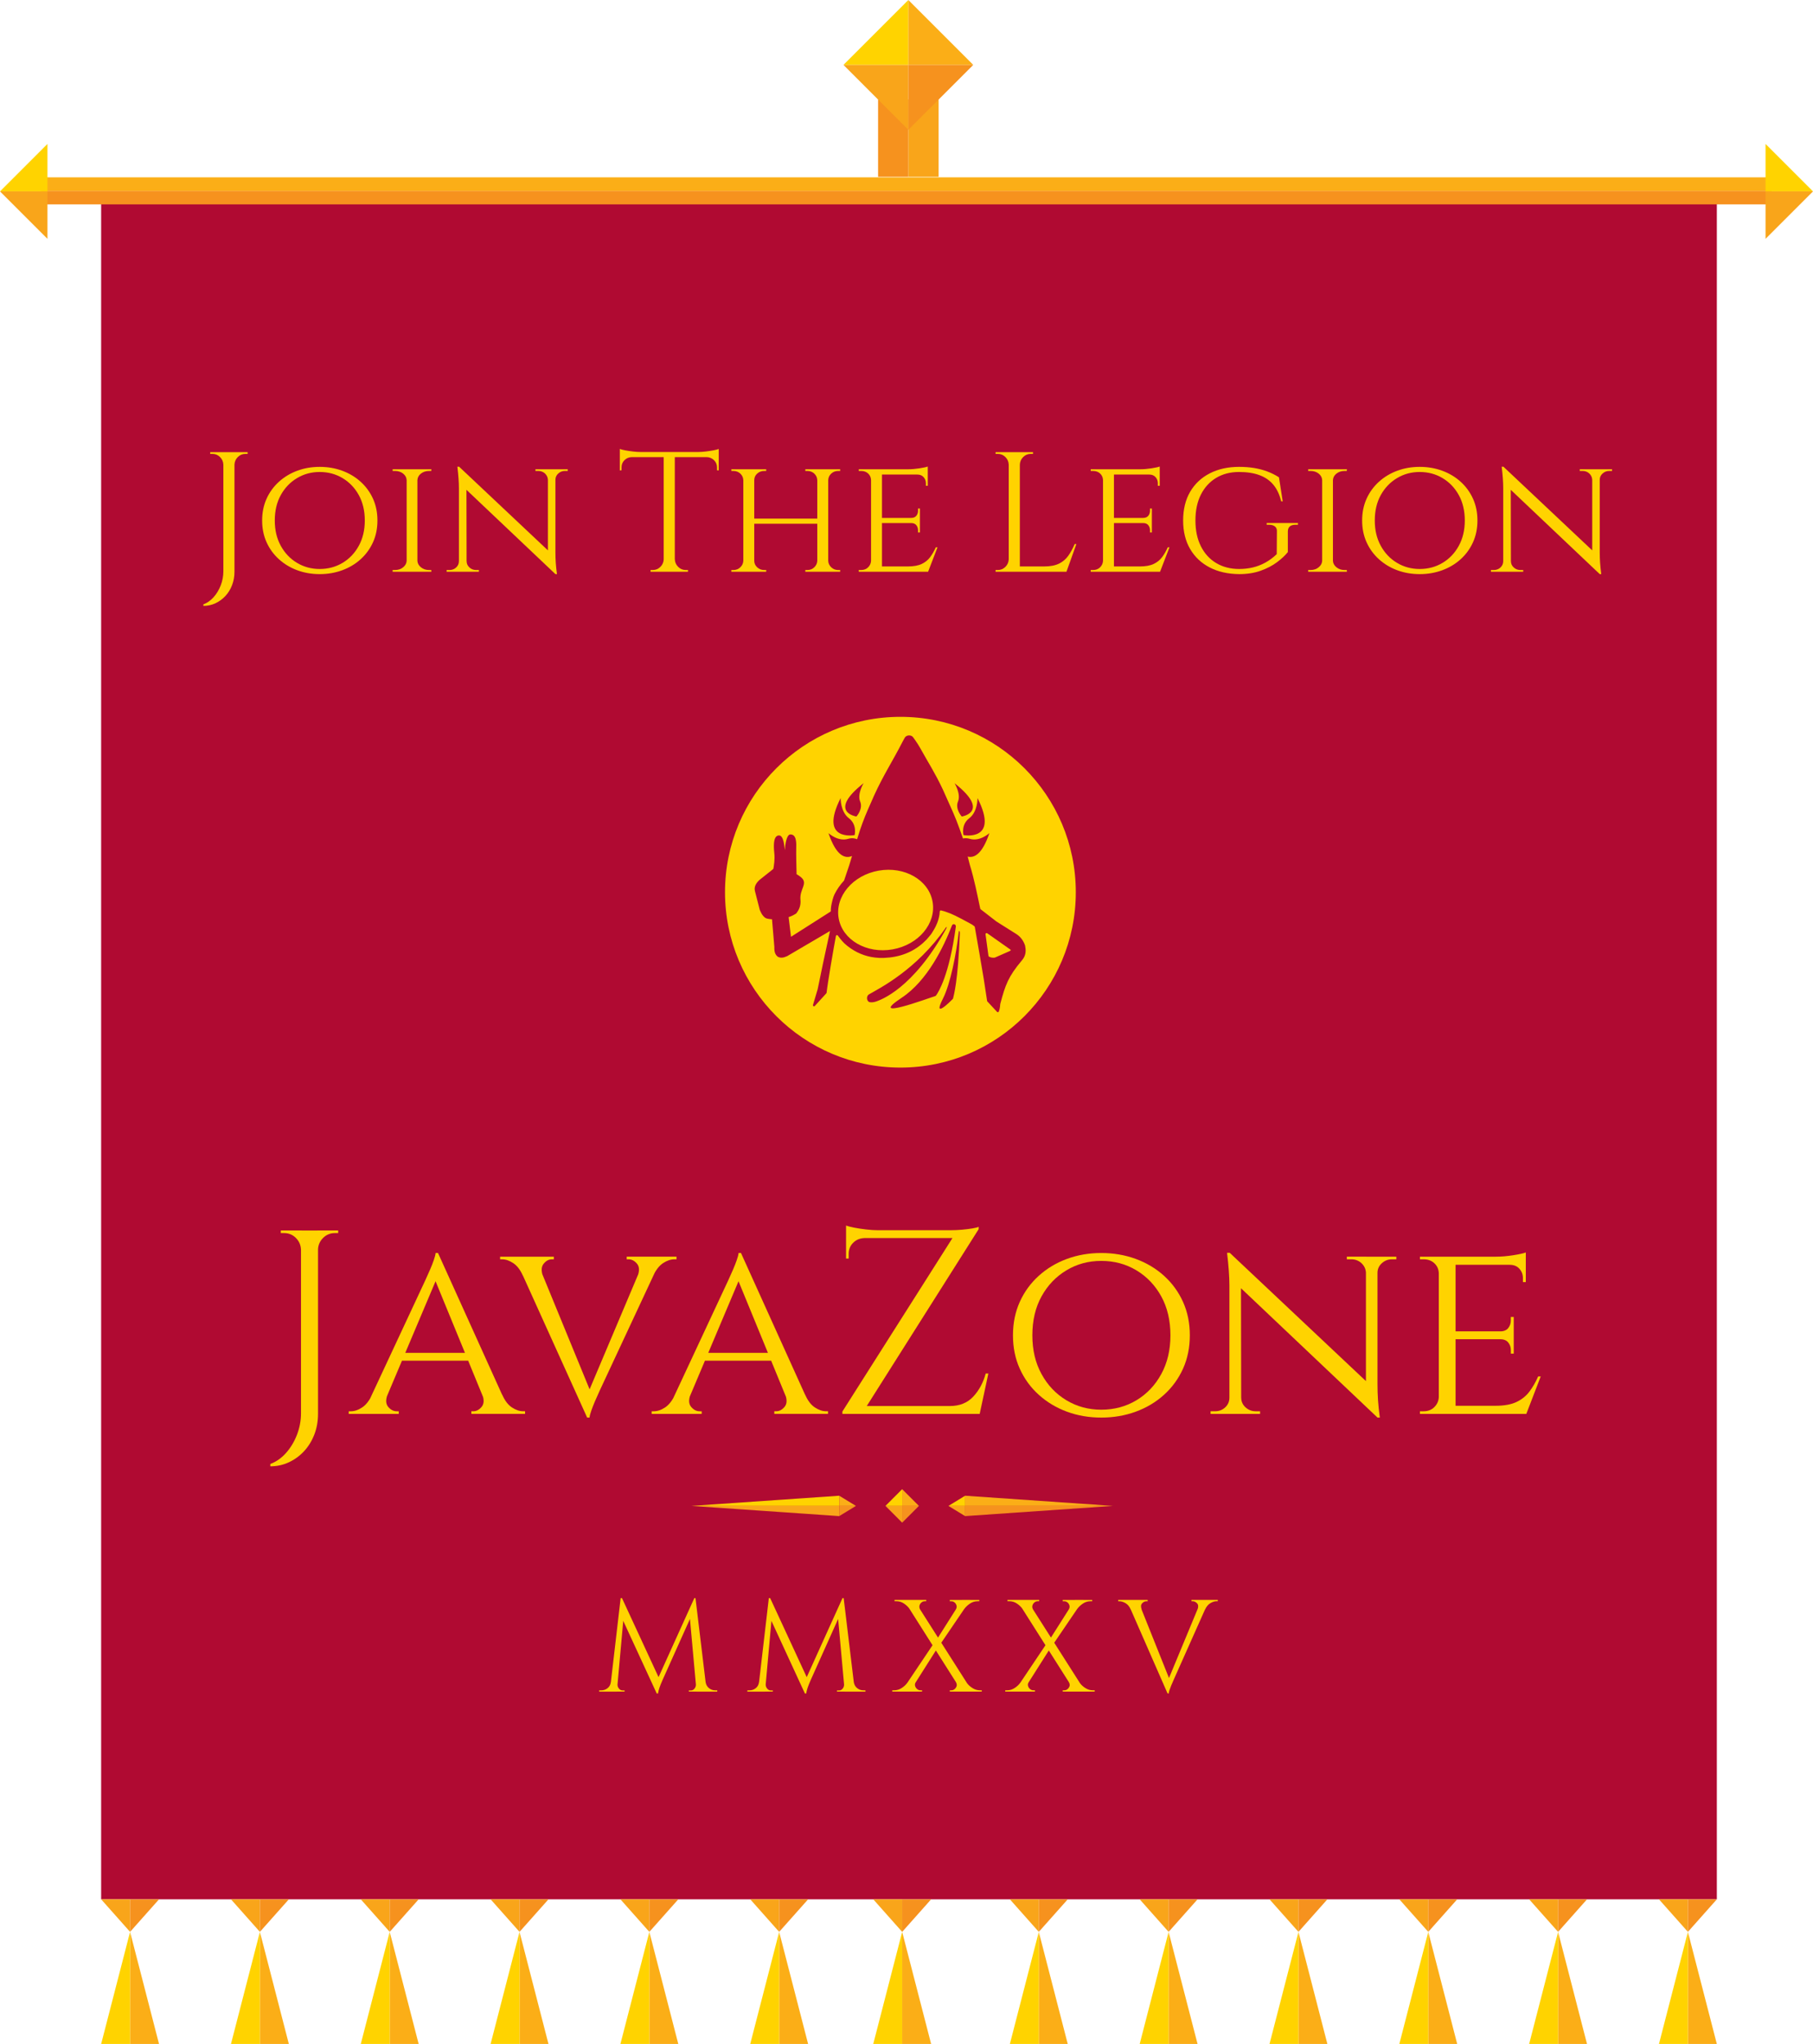 <?xml version="1.0" encoding="UTF-8"?><svg id="Layer_2" xmlns="http://www.w3.org/2000/svg" viewBox="0 0 636.84 718.09"><defs><style>.cls-1{fill:#fbae17;}.cls-2{fill:#f9a51a;}.cls-3{fill:#f6921e;}.cls-4{fill:#ffd300;}.cls-5{fill:#b00a32;}</style></defs><g id="Layer_1-2"><rect class="cls-2" x="319.07" y="34.93" width="10.63" height="27.18"/><rect class="cls-3" x="308.44" y="34.93" width="10.63" height="27.18"/><polygon class="cls-4" points="319.07 0 296.27 22.8 319.07 22.8 319.07 0"/><polygon class="cls-2" points="296.27 22.8 319.07 45.61 319.07 22.8 296.27 22.8"/><polygon class="cls-1" points="341.87 22.8 319.07 0 319.07 22.8 341.87 22.8"/><polygon class="cls-3" points="319.07 22.8 319.07 45.61 341.87 22.8 319.07 22.8"/><rect class="cls-5" x="35.53" y="67.24" width="567.53" height="600.03"/><polygon class="cls-2" points="35.53 667.27 45.69 678.71 45.69 667.27 35.53 667.27"/><polygon class="cls-3" points="45.69 667.27 45.69 678.71 55.86 667.27 45.69 667.27"/><polygon class="cls-2" points="81.13 667.27 91.29 678.71 91.29 667.27 81.13 667.27"/><polygon class="cls-3" points="91.29 667.27 91.29 678.71 101.46 667.27 91.29 667.27"/><polygon class="cls-2" points="126.73 667.27 136.89 678.71 136.89 667.27 126.73 667.27"/><polygon class="cls-3" points="136.89 667.27 136.89 678.71 147.06 667.27 136.89 667.27"/><polygon class="cls-2" points="172.33 667.27 182.49 678.71 182.49 667.27 172.33 667.27"/><polygon class="cls-3" points="182.49 667.27 182.49 678.71 192.66 667.27 182.49 667.27"/><polygon class="cls-2" points="217.93 667.27 228.09 678.71 228.09 667.27 217.93 667.27"/><polygon class="cls-3" points="228.09 667.27 228.09 678.71 238.26 667.27 228.09 667.27"/><polygon class="cls-2" points="263.53 667.27 273.69 678.71 273.69 667.27 263.53 667.27"/><polygon class="cls-3" points="273.69 667.27 273.69 678.71 283.86 667.27 273.69 667.27"/><polygon class="cls-2" points="354.73 667.27 364.89 678.71 364.89 667.27 354.73 667.27"/><polygon class="cls-3" points="364.89 667.27 364.89 678.71 375.06 667.27 364.89 667.27"/><polygon class="cls-2" points="400.33 667.27 410.49 678.71 410.49 667.27 400.33 667.27"/><polygon class="cls-3" points="410.49 667.27 410.49 678.71 420.66 667.27 410.49 667.27"/><polygon class="cls-2" points="445.93 667.27 456.1 678.71 456.1 667.27 445.93 667.27"/><polygon class="cls-3" points="456.1 667.27 456.1 678.71 466.26 667.27 456.1 667.27"/><polygon class="cls-2" points="491.53 667.27 501.7 678.71 501.7 667.27 491.53 667.27"/><polygon class="cls-3" points="501.7 667.27 501.7 678.71 511.86 667.27 501.7 667.27"/><polygon class="cls-2" points="537.13 667.27 547.3 678.71 547.3 667.27 537.13 667.27"/><polygon class="cls-3" points="547.3 667.27 547.3 678.71 557.46 667.27 547.3 667.27"/><polygon class="cls-2" points="582.73 667.27 592.9 678.71 592.9 667.27 582.73 667.27"/><polygon class="cls-3" points="592.9 667.27 592.9 678.71 603.06 667.27 592.9 667.27"/><polygon class="cls-1" points="603.06 718.09 592.9 678.71 592.9 718.09 603.06 718.09"/><polygon class="cls-4" points="592.9 718.09 592.9 678.71 582.73 718.09 592.9 718.09"/><polygon class="cls-1" points="557.46 718.09 547.3 678.71 547.3 718.09 557.46 718.09"/><polygon class="cls-4" points="547.3 718.09 547.3 678.71 537.13 718.09 547.3 718.09"/><polygon class="cls-1" points="511.86 718.09 501.7 678.71 501.7 718.09 511.86 718.09"/><polygon class="cls-4" points="501.7 718.09 501.7 678.71 491.53 718.09 501.7 718.09"/><polygon class="cls-1" points="466.26 718.09 456.1 678.71 456.1 718.09 466.26 718.09"/><polygon class="cls-4" points="456.1 718.09 456.1 678.71 445.93 718.09 456.1 718.09"/><polygon class="cls-1" points="420.66 718.09 410.49 678.71 410.49 718.09 420.66 718.09"/><polygon class="cls-4" points="410.49 718.09 410.49 678.71 400.33 718.09 410.49 718.09"/><polygon class="cls-1" points="375.06 718.09 364.89 678.71 364.89 718.09 375.06 718.09"/><polygon class="cls-4" points="364.89 718.09 364.89 678.71 354.73 718.09 364.89 718.09"/><polygon class="cls-2" points="306.74 667.27 316.9 678.71 316.9 667.27 306.74 667.27"/><polygon class="cls-3" points="316.9 667.27 316.9 678.71 327.07 667.27 316.9 667.27"/><polygon class="cls-1" points="327.07 718.09 316.9 678.71 316.9 718.09 327.07 718.09"/><polygon class="cls-4" points="316.9 718.09 316.9 678.71 306.74 718.09 316.9 718.09"/><polygon class="cls-1" points="283.86 718.09 273.69 678.71 273.69 718.09 283.86 718.09"/><polygon class="cls-4" points="273.69 718.09 273.69 678.71 263.53 718.09 273.69 718.09"/><polygon class="cls-1" points="238.26 718.09 228.09 678.71 228.09 718.09 238.26 718.09"/><polygon class="cls-4" points="228.09 718.09 228.09 678.71 217.93 718.09 228.09 718.09"/><polygon class="cls-1" points="192.66 718.09 182.49 678.71 182.49 718.09 192.66 718.09"/><polygon class="cls-4" points="182.49 718.09 182.49 678.71 172.33 718.09 182.49 718.09"/><polygon class="cls-1" points="147.06 718.09 136.89 678.71 136.89 718.09 147.06 718.09"/><polygon class="cls-4" points="136.89 718.09 136.89 678.71 126.73 718.09 136.89 718.09"/><polygon class="cls-1" points="101.46 718.09 91.29 678.71 91.29 718.09 101.46 718.09"/><polygon class="cls-4" points="91.29 718.09 91.29 678.71 81.13 718.09 91.29 718.09"/><polygon class="cls-1" points="55.86 718.09 45.69 678.71 45.69 718.09 55.86 718.09"/><polygon class="cls-4" points="45.69 718.09 45.69 678.71 35.53 718.09 45.69 718.09"/><path class="cls-4" d="M346.77,327.88c-.27-.19-.64.03-.59.36.22,1.51.62,4.48,1.03,7.57.02.12.09.23.2.29.61.31,1.27.43,1.97.34.04,0,.08-.02.11-.03l5.29-2.33c.07-.03.12-.08.16-.13l.12-.18-.12-.14-8.17-5.75Z"/><path class="cls-4" d="M308.65,305.87c-9.11,1.6-15.41,9.1-14.06,16.74,1.34,7.64,9.82,12.53,18.93,10.93s15.41-9.1,14.06-16.74c-1.34-7.64-9.82-12.53-18.93-10.93Z"/><path class="cls-4" d="M316.28,251.84c-34.02,0-61.61,27.58-61.61,61.61s27.58,61.61,61.61,61.61,61.61-27.58,61.61-61.61-27.58-61.61-61.61-61.61ZM338.45,293.39s-.98-3.66,2.02-5.93c2.99-2.27,2.9-7.07,2.9-7.07,7.79,15.4-4.92,13-4.92,13ZM337.82,286.86s-2.41-2.65-1.31-5.27c1.11-2.63-1.2-6.42-1.2-6.42,12.83,10.13,2.51,11.7,2.51,11.7ZM303.34,275.17s-2.31,3.8-1.2,6.42c1.11,2.63-1.31,5.27-1.31,5.27,0,0-10.32-1.56,2.51-11.7ZM295.28,280.39s-.09,4.8,2.9,7.07c2.99,2.27,2.02,5.93,2.02,5.93,0,0-12.7,2.4-4.92-13ZM305.34,352.04c-.98-.39-1.07-2.13-.13-2.68,3.66-2.13,16.74-8.6,27.01-23.46.35-.51.44-.17.12.41-11.68,21.12-22.98,24.92-24.32,25.44-1.51.58-2.51.36-2.69.29ZM328.46,349.96c-2.44.74-24.35,8.93-11.7.55,9.03-5.99,14.75-17.91,17.62-25.35.32-.83,1.49-.49,1.37.4-2.3,17.06-6.13,23.05-6.93,24.15-.09.13-.22.21-.36.26ZM334.8,350.68c-.03.13-.06.21-.11.26-.72.74-7.3,7.42-3.49-.06,2.68-5.27,4.71-15.88,5.56-23.33.09-.83.44-.49.4.4-.67,17.06-2.13,21.64-2.36,22.74ZM358.97,337.46h-.06c-4.7,5.6-5.78,8.51-7.55,15.25,0,.02-.01.05-.01.07-.01.24-.11,1.7-.51,2.61-.11.25-.44.3-.62.1l-3.39-3.65c-.06-.06-.09-.13-.1-.21l-1.17-7.66c-.39-2.38-2.6-15.45-3.15-18.31-.02-.09-.06-.17-.14-.22-.27-.21-.6-.53-1.4-.94h0c-.84-.48-1.92-1.03-3.17-1.71-.07-.04-.13-.06-.2-.1-1.3-.7-2.55-1.29-3.63-1.75-.08-.03-.14-.05-.22-.08-.43-.18-.82-.31-1.21-.45-.23-.08-.49-.18-.71-.25-.42-.13-.81-.23-1.17-.31-.22-.05-.43.12-.45.34-.02.27-.03.52-.08.75v.21c-.18,1.09-.42,2.12-.84,3.15-.18.34-.3.75-.48,1.09-.42.88-.96,1.71-1.49,2.58,0,0-.01.02-.02.02l-.28.39s-.01.01-.02.02l-.89,1.06-.53.62s-.01.01-.02.02c-3.42,3.55-7.66,5.67-12.88,6.28-1.3.15-2.57.2-3.8.15-3.68-.18-7.02-1.31-9.99-3.36-.78-.55-1.5-1.09-2.16-1.71-.3-.28-.54-.55-.78-.82-.44-.5-.85-1.01-1.23-1.53-.1-.14-.21-.28-.31-.43-.19-.27-.61-.18-.68.14-.73,3.84-2.91,16.47-3.28,19.95,0,.08-.04.15-.1.21l-4.04,4.44c-.27.3-.75.02-.64-.36l1.67-5.61s0-.02,0-.04c.42-2.22,3.13-15.09,4.31-20.33l-15.06,8.84c-1.41.64-2.33.69-3.27.21-.93-.73-1.28-1.73-1.22-3.44l-.82-9.74c-.16-.01-.32-.01-.47-.03-.89-.11-1.66-.14-2.31-.8-.58-.59-.84-.91-1.52-2.44l-1.71-6.68c-.43-1.68.75-3.1,1.68-3.92l4.71-3.74s.07-.08.12-.24c.2-1.37.54-3.11.29-5.5-.65-6.09,1.2-6.06,1.6-6.09,1.77-.14,1.97,4.16,2.12,5.15.08-1.79.56-5.49,1.94-5.51,2.19-.02,2.12,2.98,2.05,5.18-.05,1.51.06,6.07.13,8.79.56.32,1.07.67,1.5,1.02,2.74,2.25-.53,4.12-.14,8.03.15,1.49-.24,2.98-1.1,4.2l-.39.55c-1,.61-1.54.91-2.67,1.28l.84,6.91,13.97-8.9c0-.67.05-1.36.15-1.94.22-1.22.65-3.09,1.17-4.11.86-1.7,1.85-3.16,3.29-4.74.03-.04.06-.08.08-.13.57-1.77,1.18-3.57,1.81-5.37l.97-3.2c-2.42,1.04-5.54.08-8.28-8.03,0,0,3.27,3.08,6.88,2.02,1.29-.38,2.35-.22,3.19.12l.29-.95c.98-3.23,2.15-6.4,3.51-9.5l2.19-4.97c3.23-7.11,6.52-12.07,10.02-18.93l.64-1.17c.56-1.21,2.39-1.2,3-.31l.86,1.21c.6.84,1.14,1.71,1.64,2.6,2.99,5.41,5.13,8.55,7.99,14.63l2.63,5.88c1.59,3.55,2.44,5.56,4.41,11.26.69-.15,1.49-.15,2.4.12,3.6,1.06,6.88-2.02,6.88-2.02-2.5,7.41-5.32,8.85-7.63,8.25l.76,2.92c1.56,5.08,2.59,10.34,3.65,15.37.02.09.07.16.14.22l5.53,4.29s.02.01.03.02l7.14,4.5c1.41.96,2.39,2.32,2.94,4.03v.14c.43,1.98.06,3.62-1.16,4.99Z"/><path class="cls-4" d="M82.36,158.86v42c0,1.68-.28,3.25-.84,4.71-.56,1.46-1.34,2.73-2.34,3.81-1,1.08-2.16,1.93-3.48,2.55-1.32.62-2.74.93-4.26.93v-.54c1.32-.48,2.51-1.31,3.57-2.49,1.06-1.18,1.9-2.57,2.52-4.17.62-1.6.93-3.26.93-4.98v-41.82h3.9ZM78.64,163.24h-.18c-.04-1.04-.43-1.93-1.17-2.67-.74-.74-1.63-1.11-2.67-1.11h-.78v-.6h4.8v4.38ZM82.18,163.24v-4.38h4.8v.6h-.78c-1.04,0-1.93.37-2.67,1.11-.74.74-1.13,1.63-1.17,2.67h-.18Z"/><path class="cls-4" d="M112.3,164.02c2.8,0,5.43.45,7.89,1.35,2.46.9,4.62,2.19,6.48,3.87,1.86,1.68,3.31,3.67,4.35,5.97,1.04,2.3,1.56,4.85,1.56,7.65s-.52,5.35-1.56,7.65c-1.04,2.3-2.49,4.29-4.35,5.97-1.86,1.68-4.02,2.97-6.48,3.87s-5.09,1.35-7.89,1.35-5.42-.45-7.86-1.35c-2.44-.9-4.59-2.19-6.45-3.87-1.86-1.68-3.31-3.67-4.35-5.97-1.04-2.3-1.56-4.85-1.56-7.65s.52-5.35,1.56-7.65,2.49-4.29,4.35-5.97c1.86-1.68,4.01-2.97,6.45-3.87,2.44-.9,5.06-1.35,7.86-1.35ZM112.3,199.9c2.96,0,5.64-.72,8.04-2.16,2.4-1.44,4.3-3.44,5.7-6,1.4-2.56,2.1-5.52,2.1-8.88s-.7-6.37-2.1-8.91c-1.4-2.54-3.3-4.53-5.7-5.97-2.4-1.44-5.08-2.16-8.04-2.16s-5.58.72-7.98,2.16c-2.4,1.44-4.3,3.43-5.7,5.97-1.4,2.54-2.1,5.51-2.1,8.91s.7,6.32,2.1,8.88c1.4,2.56,3.3,4.56,5.7,6,2.4,1.44,5.06,2.16,7.98,2.16Z"/><path class="cls-4" d="M143.02,168.7h-.18c-.04-.92-.45-1.69-1.23-2.31-.78-.62-1.73-.93-2.85-.93h-.84v-.6h5.1v3.84ZM143.02,197.02v3.84h-5.1v-.6h.84c1.12,0,2.07-.32,2.85-.96.78-.64,1.19-1.4,1.23-2.28h.18ZM146.62,164.86v36h-3.78v-36h3.78ZM146.44,168.7v-3.84h5.1l-.06.6h-.78c-1.12,0-2.07.31-2.85.93-.78.62-1.19,1.39-1.23,2.31h-.18ZM146.44,197.02h.18c.04.88.45,1.64,1.23,2.28.78.64,1.73.96,2.85.96h.78l.06.6h-5.1v-3.84Z"/><path class="cls-4" d="M161.38,197.14v3.72h-4.5v-.6h1.02c.92,0,1.7-.3,2.34-.9.64-.6.96-1.34.96-2.22h.18ZM161.26,163.96l2.58,3.36.06,33.54h-2.7v-29.4c0-2.04-.18-4.54-.54-7.5h.6ZM161.26,163.96l33.24,31.32.6,6.42-33.24-31.5-.6-6.24ZM163.9,197.14c0,.88.33,1.62.99,2.22.66.6,1.43.9,2.31.9h1.02v.6h-4.5v-3.72h.18ZM192.46,168.58c-.04-.88-.38-1.62-1.02-2.22-.64-.6-1.42-.9-2.34-.9h-1.02v-.6h4.5v3.72h-.12ZM195.1,164.86v29.16c0,1.28.04,2.51.12,3.69.08,1.18.22,2.51.42,3.99h-.54l-2.64-3.18v-33.66h2.64ZM194.92,168.58v-3.72h4.5v.6h-1.02c-.88,0-1.65.3-2.31.9-.66.6-.99,1.34-.99,2.22h-.18Z"/><path class="cls-4" d="M217.72,157.72c.4.16,1.01.32,1.83.48.82.16,1.73.3,2.73.42,1,.12,1.92.18,2.76.18l-7.32.66v-1.74ZM252.46,158.8v1.8h-34.74v-1.8h34.74ZM221.86,160.42v.18c-1,.04-1.84.4-2.52,1.08s-1.02,1.52-1.02,2.52v1.02l-.6.06v-4.86h4.14ZM233.32,196.48v4.38h-4.8v-.6h.78c1.04,0,1.93-.37,2.67-1.11s1.13-1.63,1.17-2.67h.18ZM237.03,159.04v41.82h-3.9v-41.82h3.9ZM236.86,196.48h.18c.04,1.04.43,1.93,1.17,2.67.74.74,1.63,1.11,2.67,1.11h.78v.6h-4.8v-4.38ZM252.46,157.72v1.74l-7.32-.66c.88,0,1.81-.06,2.79-.18.98-.12,1.89-.26,2.73-.42.84-.16,1.44-.32,1.8-.48ZM252.46,160.42v4.86l-.6-.06v-1.02c0-1-.35-1.84-1.05-2.52-.7-.68-1.53-1.04-2.49-1.08v-.18h4.14Z"/><path class="cls-4" d="M261.28,168.7h-.18c-.04-.92-.39-1.69-1.05-2.31s-1.47-.93-2.43-.93h-.72v-.6h4.38v3.84ZM261.28,197.02v3.84h-4.38v-.6h.72c.96,0,1.77-.32,2.43-.96s1.01-1.4,1.05-2.28h.18ZM264.94,164.86v36h-3.84v-36h3.84ZM287.68,182.2v1.8h-23.4v-1.8h23.4ZM264.76,168.7v-3.84h4.38v.6h-.72c-.96,0-1.78.31-2.46.93-.68.62-1.02,1.39-1.02,2.31h-.18ZM264.76,197.02h.18c0,.88.34,1.64,1.02,2.28.68.64,1.5.96,2.46.96h.72v.6h-4.38v-3.84ZM287.26,168.7h-.18c-.04-.92-.39-1.69-1.05-2.31s-1.47-.93-2.43-.93h-.72v-.6h4.38v3.84ZM287.26,197.02v3.84h-4.38v-.6h.72c.96,0,1.77-.32,2.43-.96s1.01-1.4,1.05-2.28h.18ZM290.92,164.86v36h-3.84v-36h3.84ZM290.74,168.7v-3.84h4.38v.6h-.72c-.96,0-1.77.31-2.43.93s-1.01,1.39-1.05,2.31h-.18ZM290.74,197.02h.18c.04.88.39,1.64,1.05,2.28s1.47.96,2.43.96h.72v.6h-4.38v-3.84Z"/><path class="cls-4" d="M306.09,168.64h-.12c-.04-.92-.38-1.68-1.02-2.28-.64-.6-1.46-.9-2.46-.9h-.84v-.6h5.22l-.78,3.78ZM306.09,197.02l.78,3.84h-5.22v-.6h.84c1,0,1.82-.32,2.46-.96s.98-1.4,1.02-2.28h.12ZM309.81,164.86v36h-3.84v-36h3.84ZM325.89,164.86v1.86h-16.2v-1.86h16.2ZM323.13,181.96v1.8h-13.44v-1.8h13.44ZM325.95,199l-.12,1.86h-16.14v-1.86h16.26ZM329.31,192.28l-3.3,8.58h-9.12l2.04-1.86c2,0,3.61-.29,4.83-.87,1.22-.58,2.21-1.38,2.97-2.4.76-1.02,1.42-2.17,1.98-3.45h.6ZM325.89,163.9v1.56l-6.84-.6c1.24,0,2.56-.11,3.96-.33,1.4-.22,2.36-.43,2.88-.63ZM323.13,178.66v3.42h-3.12v-.12c.84,0,1.46-.25,1.86-.75s.6-1.09.6-1.77v-.78h.66ZM323.13,183.64v3.42h-.66v-.78c0-.68-.2-1.27-.6-1.77s-1.02-.75-1.86-.75v-.12h3.12ZM325.89,166.54v4.14h-.66v-.9c0-.84-.27-1.56-.81-2.16-.54-.6-1.27-.9-2.19-.9v-.18h3.66Z"/><path class="cls-4" d="M354.51,163.24h-.18c-.04-1.04-.43-1.93-1.17-2.67-.74-.74-1.63-1.11-2.67-1.11h-.78v-.6h4.8v4.38ZM354.51,196.48v4.38h-4.8v-.6h.78c1.04,0,1.93-.37,2.67-1.11.74-.74,1.13-1.63,1.17-2.67h.18ZM358.23,158.86v42h-3.9v-42h3.9ZM358.05,163.24v-4.38h4.8v.6h-.78c-1.04,0-1.93.37-2.67,1.11-.74.74-1.13,1.63-1.17,2.67h-.18ZM374.43,199v1.86h-16.38v-1.86h16.38ZM378.09,191.14l-3.48,9.72h-9.96l2.16-1.86c2.12,0,3.85-.33,5.19-.99s2.43-1.59,3.27-2.79,1.58-2.56,2.22-4.08h.6Z"/><path class="cls-4" d="M387.57,168.64h-.12c-.04-.92-.38-1.68-1.02-2.28-.64-.6-1.46-.9-2.46-.9h-.84v-.6h5.22l-.78,3.78ZM387.57,197.02l.78,3.84h-5.22v-.6h.84c1,0,1.82-.32,2.46-.96s.98-1.4,1.02-2.28h.12ZM391.29,164.86v36h-3.84v-36h3.84ZM407.37,164.86v1.86h-16.2v-1.86h16.2ZM404.61,181.96v1.8h-13.44v-1.8h13.44ZM407.43,199l-.12,1.86h-16.14v-1.86h16.26ZM410.79,192.28l-3.3,8.58h-9.12l2.04-1.86c2,0,3.61-.29,4.83-.87,1.22-.58,2.21-1.38,2.97-2.4.76-1.02,1.42-2.17,1.98-3.45h.6ZM407.37,163.9v1.56l-6.84-.6c1.24,0,2.56-.11,3.96-.33,1.4-.22,2.36-.43,2.88-.63ZM404.61,178.66v3.42h-3.12v-.12c.84,0,1.46-.25,1.86-.75s.6-1.09.6-1.77v-.78h.66ZM404.61,183.64v3.42h-.66v-.78c0-.68-.2-1.27-.6-1.77s-1.02-.75-1.86-.75v-.12h3.12ZM407.37,166.54v4.14h-.66v-.9c0-.84-.27-1.56-.81-2.16-.54-.6-1.27-.9-2.19-.9v-.18h3.66Z"/><path class="cls-4" d="M435.27,164.02c1.84,0,3.57.13,5.19.39,1.62.26,3.16.66,4.62,1.2,1.46.54,2.85,1.23,4.17,2.07l1.32,8.46h-.54c-.56-2.36-1.47-4.3-2.73-5.82-1.26-1.52-2.89-2.65-4.89-3.39-2-.74-4.4-1.11-7.2-1.11-3.04,0-5.71.69-8.01,2.07-2.3,1.38-4.09,3.34-5.37,5.88-1.28,2.54-1.92,5.57-1.92,9.09s.64,6.5,1.92,9.06c1.28,2.56,3.08,4.53,5.4,5.91,2.32,1.38,5,2.07,8.04,2.07,1.68,0,3.28-.18,4.8-.54,1.52-.36,2.99-.93,4.41-1.71s2.75-1.77,3.99-2.97l.06-7.98c.04-.76-.19-1.34-.69-1.74-.5-.4-1.19-.6-2.07-.6h-.84v-.6h10.98v.6h-.84c-1.8,0-2.7.8-2.7,2.4v7.2c-.92,1.16-2.18,2.34-3.78,3.54-1.6,1.2-3.51,2.2-5.73,3-2.22.8-4.75,1.2-7.59,1.2-3.96-.04-7.41-.82-10.35-2.34-2.94-1.52-5.23-3.68-6.87-6.48-1.64-2.8-2.46-6.14-2.46-10.02s.82-7.28,2.46-10.08c1.64-2.8,3.94-4.96,6.9-6.48,2.96-1.52,6.4-2.28,10.32-2.28Z"/><path class="cls-4" d="M464.61,168.7h-.18c-.04-.92-.45-1.69-1.23-2.31-.78-.62-1.73-.93-2.85-.93h-.84v-.6h5.1v3.84ZM464.61,197.02v3.84h-5.1v-.6h.84c1.12,0,2.07-.32,2.85-.96.78-.64,1.19-1.4,1.23-2.28h.18ZM468.21,164.86v36h-3.78v-36h3.78ZM468.03,168.7v-3.84h5.1l-.06.6h-.78c-1.12,0-2.07.31-2.85.93-.78.62-1.19,1.39-1.23,2.31h-.18ZM468.03,197.02h.18c.04.88.45,1.64,1.23,2.28.78.64,1.73.96,2.85.96h.78l.06.6h-5.1v-3.84Z"/><path class="cls-4" d="M498.69,164.02c2.8,0,5.43.45,7.89,1.35,2.46.9,4.62,2.19,6.48,3.87,1.86,1.68,3.31,3.67,4.35,5.97,1.04,2.3,1.56,4.85,1.56,7.65s-.52,5.35-1.56,7.65c-1.04,2.3-2.49,4.29-4.35,5.97-1.86,1.68-4.02,2.97-6.48,3.87s-5.09,1.35-7.89,1.35-5.42-.45-7.86-1.35c-2.44-.9-4.59-2.19-6.45-3.87-1.86-1.68-3.31-3.67-4.35-5.97-1.04-2.3-1.56-4.85-1.56-7.65s.52-5.35,1.56-7.65,2.49-4.29,4.35-5.97c1.86-1.68,4.01-2.97,6.45-3.87,2.44-.9,5.06-1.35,7.86-1.35ZM498.69,199.9c2.96,0,5.64-.72,8.04-2.16,2.4-1.44,4.3-3.44,5.7-6,1.4-2.56,2.1-5.52,2.1-8.88s-.7-6.37-2.1-8.91c-1.4-2.54-3.3-4.53-5.7-5.97-2.4-1.44-5.08-2.16-8.04-2.16s-5.58.72-7.98,2.16c-2.4,1.44-4.3,3.43-5.7,5.97-1.4,2.54-2.1,5.51-2.1,8.91s.7,6.32,2.1,8.88c1.4,2.56,3.3,4.56,5.7,6,2.4,1.44,5.06,2.16,7.98,2.16Z"/><path class="cls-4" d="M528.21,197.14v3.72h-4.5v-.6h1.02c.92,0,1.7-.3,2.34-.9.64-.6.96-1.34.96-2.22h.18ZM528.09,163.96l2.58,3.36.06,33.54h-2.7v-29.4c0-2.04-.18-4.54-.54-7.5h.6ZM528.09,163.96l33.24,31.32.6,6.42-33.24-31.5-.6-6.24ZM530.73,197.14c0,.88.33,1.62.99,2.22.66.6,1.43.9,2.31.9h1.02v.6h-4.5v-3.72h.18ZM559.29,168.58c-.04-.88-.38-1.62-1.02-2.22-.64-.6-1.42-.9-2.34-.9h-1.02v-.6h4.5v3.72h-.12ZM561.93,164.86v29.16c0,1.28.04,2.51.12,3.69.08,1.18.22,2.51.42,3.99h-.54l-2.64-3.18v-33.66h2.64ZM561.75,168.58v-3.72h4.5v.6h-1.02c-.88,0-1.65.3-2.31.9-.66.6-.99,1.34-.99,2.22h-.18Z"/><rect class="cls-3" x="315.93" y="-234.54" width="4.75" height="607.93" transform="translate(387.74 -248.88) rotate(90)"/><rect class="cls-1" x="315.93" y="-239.29" width="4.75" height="607.93" transform="translate(382.99 -253.63) rotate(90)"/><polygon class="cls-4" points="16.67 50.57 0 67.24 16.67 67.24 16.67 50.57"/><polygon class="cls-2" points="0 67.24 16.67 83.91 16.67 67.24 0 67.24"/><polygon class="cls-4" points="620.17 50.57 636.84 67.24 620.17 67.24 620.17 50.57"/><polygon class="cls-2" points="636.84 67.24 620.17 83.91 620.17 67.24 636.84 67.24"/><polygon class="cls-4" points="316.9 523.18 311.03 529.06 316.9 529.06 316.9 523.18"/><polygon class="cls-2" points="311.03 529.06 316.9 534.94 316.9 529.06 311.03 529.06"/><polygon class="cls-1" points="322.78 529.06 316.9 523.18 316.9 529.06 322.78 529.06"/><polygon class="cls-3" points="316.9 529.06 316.9 534.94 322.78 529.06 316.9 529.06"/><polygon class="cls-4" points="339.02 525.48 333.15 529.06 339.02 529.06 339.02 525.48"/><polygon class="cls-2" points="333.15 529.06 339.02 532.64 339.02 529.06 333.15 529.06"/><polygon class="cls-1" points="390.93 529.06 339.02 525.48 339.02 529.06 390.93 529.06"/><polygon class="cls-3" points="339.02 529.06 339.02 532.64 390.93 529.06 339.02 529.06"/><polygon class="cls-4" points="294.79 525.48 242.88 529.06 294.79 529.06 294.79 525.48"/><polygon class="cls-2" points="242.88 529.06 294.79 532.64 294.79 529.06 242.88 529.06"/><polygon class="cls-1" points="300.66 529.06 294.79 525.48 294.79 529.06 300.66 529.06"/><polygon class="cls-3" points="294.79 529.06 294.79 532.64 300.66 529.06 294.79 529.06"/><path class="cls-4" d="M111.71,432.3v64.43c0,2.58-.43,4.99-1.29,7.23-.86,2.24-2.06,4.19-3.59,5.85-1.53,1.66-3.31,2.96-5.34,3.91-2.03.95-4.2,1.43-6.54,1.43v-.83c2.03-.74,3.85-2.01,5.48-3.82,1.62-1.81,2.91-3.94,3.87-6.4.95-2.46,1.43-5,1.43-7.64v-64.16h5.98ZM106,439.01h-.28c-.06-1.59-.66-2.96-1.79-4.1-1.14-1.13-2.5-1.7-4.1-1.7h-1.2v-.92h7.36v6.72ZM111.43,439.01v-6.72h7.36v.92h-1.2c-1.6,0-2.96.57-4.1,1.7s-1.73,2.5-1.79,4.1h-.28Z"/><path class="cls-4" d="M136.1,490.01c-.68,1.84-.58,3.27.28,4.28.86,1.01,1.84,1.52,2.95,1.52h.74v.92h-17.58v-.92h.74c1.29,0,2.61-.44,3.96-1.33,1.35-.89,2.52-2.38,3.5-4.46h5.43ZM153.86,440.21l.64,6.35-21.08,49.89h-5.8l21.82-46.76c.67-1.47,1.24-2.75,1.7-3.82.46-1.07.88-2.13,1.24-3.18.37-1.04.58-1.87.64-2.49h.83ZM164.73,475.28v2.76h-24.39v-2.76h24.39ZM153.86,440.21l25.31,55.97h-7.27l-19.61-47.77,1.57-8.19ZM169.42,490.01h7c.92,2.09,2.06,3.58,3.41,4.46,1.35.89,2.64,1.33,3.87,1.33h.74v.92h-18.87v-.92h.74c1.04,0,1.99-.51,2.85-1.52.86-1.01.95-2.44.28-4.28Z"/><path class="cls-4" d="M190.69,448.22h-7c-.92-2.09-2.06-3.57-3.41-4.46-1.35-.89-2.64-1.33-3.87-1.33h-.74v-.92h18.87v.92h-.74c-1.04,0-1.98.51-2.81,1.52-.83,1.01-.94,2.44-.32,4.28ZM206.24,498.02l-25.31-55.97h7.27l19.61,47.77-1.57,8.19ZM206.24,498.02l-.64-6.35,21.08-49.89h5.8l-21.82,46.76c-.68,1.47-1.24,2.75-1.7,3.82-.46,1.07-.87,2.13-1.24,3.18-.37,1.04-.58,1.87-.64,2.49h-.83ZM224.01,448.22c.67-1.84.58-3.27-.28-4.28-.86-1.01-1.84-1.52-2.95-1.52h-.64v-.92h17.49v.92h-.74c-1.29,0-2.61.45-3.96,1.33-1.35.89-2.52,2.38-3.5,4.46h-5.43Z"/><path class="cls-4" d="M242.51,490.01c-.68,1.84-.58,3.27.28,4.28.86,1.01,1.84,1.52,2.95,1.52h.74v.92h-17.58v-.92h.74c1.29,0,2.61-.44,3.96-1.33,1.35-.89,2.52-2.38,3.5-4.46h5.43ZM260.28,440.21l.64,6.35-21.08,49.89h-5.8l21.82-46.76c.67-1.47,1.24-2.75,1.7-3.82.46-1.07.88-2.13,1.24-3.18.37-1.04.58-1.87.64-2.49h.83ZM271.14,475.28v2.76h-24.39v-2.76h24.39ZM260.28,440.21l25.31,55.97h-7.27l-19.61-47.77,1.57-8.19ZM275.83,490.01h7c.92,2.09,2.06,3.58,3.41,4.46,1.35.89,2.64,1.33,3.87,1.33h.74v.92h-18.87v-.92h.74c1.04,0,1.99-.51,2.85-1.52.86-1.01.95-2.44.28-4.28Z"/><path class="cls-4" d="M343.76,431.01v.83l-41.05,64.89h-6.81v-.83l38.66-60.94h-37.37v-2.76h36.82c1.23,0,2.53-.06,3.91-.18,1.38-.12,2.61-.28,3.68-.46,1.07-.18,1.79-.37,2.16-.55ZM297.19,430.55c.61.25,1.55.49,2.81.74,1.26.25,2.65.46,4.19.64,1.53.18,2.95.28,4.23.28l-11.23,1.01v-2.67ZM303.54,434.97c-1.54.06-2.82.61-3.87,1.66-1.04,1.04-1.56,2.33-1.56,3.87v1.66h-.92v-7.46h6.35v.28ZM344.41,493.97l-.55,2.76h-42.07v-2.76h42.62ZM347.17,482.55l-3.04,14.18h-12.15l.64-2.3,1.01-.46c3.44,0,6.18-1.1,8.24-3.31,2.05-2.21,3.51-4.91,4.37-8.1h.92Z"/><path class="cls-4" d="M386.84,440.21c4.29,0,8.33.69,12.1,2.07s7.09,3.36,9.94,5.94,5.08,5.63,6.67,9.16c1.59,3.53,2.39,7.44,2.39,11.74s-.8,8.21-2.39,11.74c-1.6,3.53-3.82,6.58-6.67,9.16s-6.17,4.56-9.94,5.94-7.81,2.07-12.1,2.07-8.32-.69-12.06-2.07c-3.74-1.38-7.04-3.36-9.9-5.94s-5.08-5.63-6.67-9.16c-1.6-3.53-2.39-7.44-2.39-11.74s.8-8.21,2.39-11.74c1.59-3.53,3.82-6.58,6.67-9.16s6.15-4.56,9.9-5.94c3.74-1.38,7.76-2.07,12.06-2.07ZM386.84,495.26c4.54,0,8.65-1.1,12.33-3.31,3.68-2.21,6.6-5.28,8.74-9.21,2.15-3.93,3.22-8.47,3.22-13.62s-1.07-9.77-3.22-13.67c-2.15-3.9-5.06-6.95-8.74-9.16-3.68-2.21-7.79-3.31-12.33-3.31s-8.56,1.1-12.24,3.31c-3.68,2.21-6.6,5.26-8.75,9.16-2.15,3.9-3.22,8.45-3.22,13.67s1.07,9.7,3.22,13.62c2.15,3.93,5.06,7,8.75,9.21,3.68,2.21,7.76,3.31,12.24,3.31Z"/><path class="cls-4" d="M432.13,491.02v5.71h-6.9v-.92h1.56c1.41,0,2.61-.46,3.59-1.38.98-.92,1.47-2.06,1.47-3.41h.28ZM431.94,440.12l3.96,5.16.09,51.46h-4.14v-45.1c0-3.13-.28-6.96-.83-11.51h.92ZM431.94,440.12l51,48.05.92,9.85-51-48.33-.92-9.57ZM435.99,491.02c0,1.35.51,2.49,1.52,3.41,1.01.92,2.19,1.38,3.54,1.38h1.57v.92h-6.9v-5.71h.28ZM479.81,447.21c-.06-1.35-.58-2.49-1.56-3.41-.98-.92-2.18-1.38-3.59-1.38h-1.57v-.92h6.9v5.71h-.18ZM483.86,441.5v44.74c0,1.96.06,3.85.18,5.66.12,1.81.34,3.85.64,6.12h-.83l-4.05-4.88v-51.64h4.05ZM483.58,447.21v-5.71h6.9v.92h-1.56c-1.35,0-2.53.46-3.54,1.38-1.01.92-1.52,2.06-1.52,3.41h-.28Z"/><path class="cls-4" d="M505.58,447.3h-.18c-.06-1.41-.58-2.58-1.57-3.5-.98-.92-2.24-1.38-3.77-1.38h-1.29v-.92h8.01l-1.2,5.8ZM505.58,490.84l1.2,5.89h-8.01v-.92h1.29c1.53,0,2.79-.49,3.77-1.47.98-.98,1.5-2.15,1.57-3.5h.18ZM511.29,441.5v55.23h-5.89v-55.23h5.89ZM535.96,441.5v2.85h-24.85v-2.85h24.85ZM531.72,467.73v2.76h-20.62v-2.76h20.62ZM536.05,493.88l-.18,2.85h-24.76v-2.85h24.95ZM541.2,483.57l-5.06,13.16h-13.99l3.13-2.85c3.07,0,5.54-.44,7.41-1.33,1.87-.89,3.39-2.12,4.56-3.68,1.17-1.56,2.18-3.33,3.04-5.29h.92ZM535.96,440.03v2.39l-10.49-.92c1.9,0,3.93-.17,6.08-.51,2.15-.34,3.62-.66,4.42-.97ZM531.72,462.67v5.25h-4.79v-.18c1.29,0,2.24-.38,2.85-1.15.61-.77.92-1.67.92-2.71v-1.2h1.01ZM531.72,470.31v5.25h-1.01v-1.2c0-1.04-.31-1.95-.92-2.71-.61-.77-1.56-1.15-2.85-1.15v-.18h4.79ZM535.96,444.08v6.35h-1.01v-1.38c0-1.29-.41-2.39-1.24-3.31-.83-.92-1.95-1.38-3.36-1.38v-.28h5.62Z"/><path class="cls-4" d="M215.58,590.95v3.36h-5.11v-.46h.74c.83,0,1.56-.25,2.21-.76s1.03-1.22,1.15-2.14h1.01ZM218.02,561.45h.46l.92,2.71-2.72,30.15h-2.49l3.82-32.86ZM216.91,591.68v.23c0,.49.18.94.53,1.36.35.41.77.62,1.27.62h.69v.41h-2.81v-2.62h.32ZM218.48,561.45l13.26,28.67-1.06,4.83-13.07-28.35.87-5.15ZM243.89,561.45l.37,3.08-11.55,25.73c-.46,1.04-.81,1.93-1.06,2.65s-.41,1.4-.51,2.05h-.46l-.64-2.9,13.85-30.61ZM244.44,591.68h.32v2.62h-2.81v-.41h.69c.52,0,.95-.21,1.29-.62.34-.42.51-.87.51-1.36v-.23ZM244.3,561.45l3.96,32.86h-3.59l-2.53-27.89,1.75-4.97h.41ZM246.88,590.95h.97c.15.92.55,1.63,1.2,2.14s1.37.76,2.16.76h.74v.46h-5.06v-3.36Z"/><path class="cls-4" d="M267.63,590.95v3.36h-5.11v-.46h.74c.83,0,1.56-.25,2.21-.76s1.03-1.22,1.15-2.14h1.01ZM270.07,561.45h.46l.92,2.71-2.72,30.15h-2.49l3.82-32.86ZM268.97,591.68v.23c0,.49.18.94.53,1.36.35.41.77.62,1.27.62h.69v.41h-2.81v-2.62h.32ZM270.53,561.45l13.26,28.67-1.06,4.83-13.07-28.35.87-5.15ZM295.94,561.45l.37,3.08-11.55,25.73c-.46,1.04-.81,1.93-1.06,2.65s-.41,1.4-.51,2.05h-.46l-.64-2.9,13.85-30.61ZM296.49,591.68h.32v2.62h-2.81v-.41h.69c.52,0,.95-.21,1.29-.62.34-.42.51-.87.51-1.36v-.23ZM296.35,561.45l3.96,32.86h-3.59l-2.53-27.89,1.75-4.97h.41ZM298.93,590.95h.97c.15.92.55,1.63,1.2,2.14s1.37.76,2.16.76h.74v.46h-5.06v-3.36Z"/><path class="cls-4" d="M321.67,590.99c-.28.43-.35.87-.23,1.31.12.45.36.81.71,1.1.35.29.73.44,1.13.44h.6v.46h-10.45v-.46h.64c.98,0,1.89-.28,2.71-.83.83-.55,1.49-1.18,1.98-1.89l2.9-.14ZM325.35,562.09v.46h-.55c-.4,0-.78.15-1.13.44-.35.29-.58.66-.69,1.1-.11.45-.04.88.21,1.31l-3.68-.14c-.49-.71-1.14-1.33-1.96-1.89-.81-.55-1.71-.83-2.69-.83h-.64v-.46h11.14ZM328.11,577.19l1.06,1.98-9.57,15.1h-2.95l11.46-17.08ZM321.07,562.09l20.48,32.17h-3.68l-20.39-32.17h3.59ZM340.86,562.09l-10.82,15.92-1.56-1.1,9.39-14.82h2.99ZM343.99,562.09v.46h-.64c-.95,0-1.83.28-2.65.83-.81.55-1.48,1.18-2,1.89l-2.95.14c.28-.43.36-.87.25-1.31-.11-.44-.33-.81-.67-1.1s-.72-.44-1.15-.44h-.55v-.46h10.36ZM335.8,590.99l3.77.18c.49.71,1.15,1.33,1.98,1.86.83.54,1.72.81,2.67.81h.64v.46h-11.23v-.46h.55c.64,0,1.17-.31,1.59-.92.41-.61.42-1.26.02-1.93Z"/><path class="cls-4" d="M361.34,590.99c-.28.43-.35.87-.23,1.31.12.45.36.81.71,1.1.35.29.73.44,1.13.44h.6v.46h-10.45v-.46h.64c.98,0,1.89-.28,2.71-.83.83-.55,1.49-1.18,1.98-1.89l2.9-.14ZM365.02,562.09v.46h-.55c-.4,0-.78.15-1.13.44-.35.29-.58.66-.69,1.1-.11.45-.04.88.21,1.31l-3.68-.14c-.49-.71-1.14-1.33-1.96-1.89-.81-.55-1.71-.83-2.69-.83h-.64v-.46h11.14ZM367.78,577.19l1.06,1.98-9.57,15.1h-2.95l11.46-17.08ZM360.74,562.09l20.48,32.17h-3.68l-20.39-32.17h3.59ZM380.53,562.09l-10.82,15.92-1.56-1.1,9.39-14.82h2.99ZM383.66,562.09v.46h-.64c-.95,0-1.83.28-2.65.83-.81.55-1.48,1.18-2,1.89l-2.95.14c.28-.43.36-.87.25-1.31-.11-.44-.33-.81-.67-1.1s-.72-.44-1.15-.44h-.55v-.46h10.36ZM375.47,590.99l3.77.18c.49.71,1.15,1.33,1.98,1.86.83.54,1.72.81,2.67.81h.64v.46h-11.23v-.46h.55c.64,0,1.17-.31,1.59-.92.41-.61.42-1.26.02-1.93Z"/><path class="cls-4" d="M401.01,565.4l-3.82.05c-.46-1.04-1.07-1.79-1.84-2.23-.77-.44-1.5-.67-2.21-.67h-.37v-.46h10.36v.46h-.41c-.58,0-1.1.25-1.54.74-.45.49-.5,1.2-.16,2.12ZM410.12,594.95l-14.27-32.59h3.91l11.28,28.21-.92,4.37ZM410.12,594.95l-.41-3.22,12.24-29.5h2.76l-12.47,27.98c-.34.77-.62,1.43-.85,1.98-.23.55-.43,1.09-.6,1.61-.17.52-.25.9-.25,1.15h-.42ZM420.66,565.4c.34-.92.28-1.63-.18-2.12-.46-.49-.98-.74-1.56-.74h-.41v-.46h9.25v.46h-.41c-.68,0-1.4.22-2.16.67-.77.45-1.4,1.19-1.89,2.23l-2.62-.05Z"/></g></svg>
